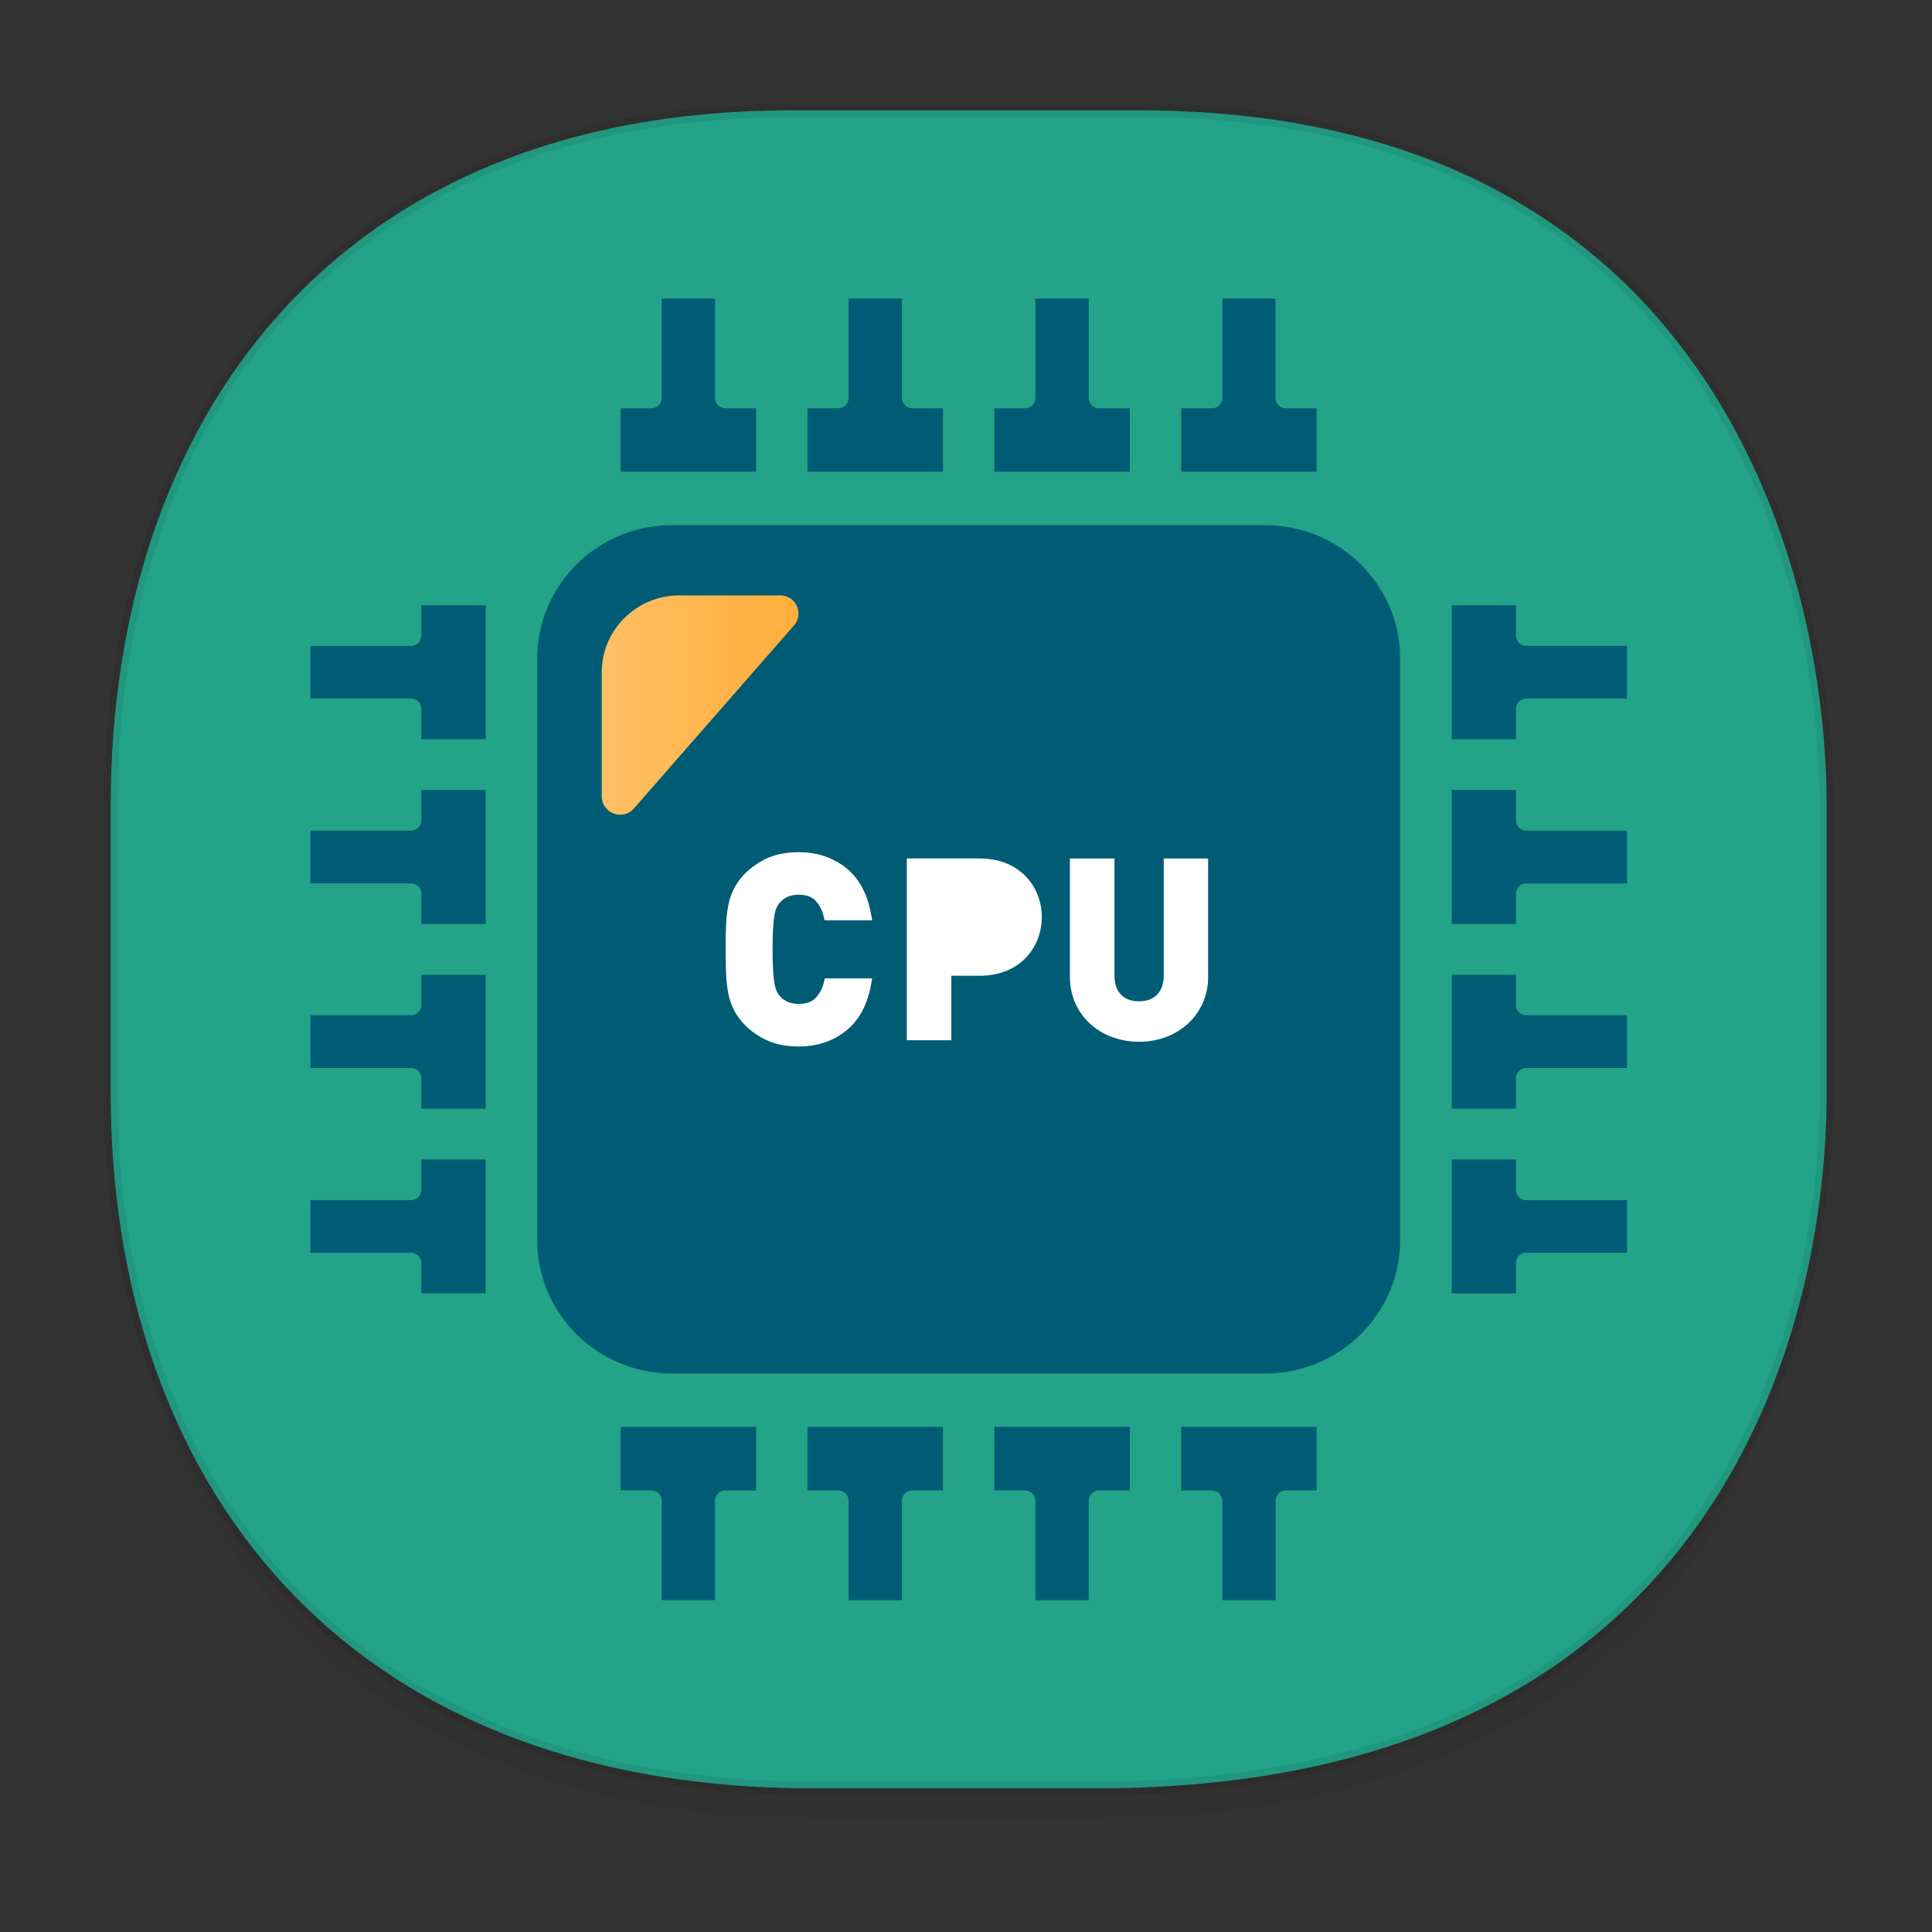 <svg xmlns:osb="http://www.openswatchbook.org/uri/2009/osb" xmlns="http://www.w3.org/2000/svg" xmlns:xlink="http://www.w3.org/1999/xlink" width="48" height="48" version="1.1" id="svg38"><rect width="100%" height="100%" fill="#333333" stroke="none"/><defs id="defs22"><linearGradient id="linearGradient4488"><stop id="stop4490" offset="0" stop-color="#000" stop-opacity=".047"/><stop id="stop4492" offset="1" stop-color="#000" stop-opacity="0"/></linearGradient><style id="style4511"/><style id="style4511-26"/><style id="style4511-9"/><style id="style4552"/><linearGradient id="b-5" y1="532.8" y2="506.8" x2="0" gradientUnits="userSpaceOnUse"><stop stop-color="#989a9b" id="stop7-629"/><stop offset="1" stop-color="#f6f6f7" id="stop9-12"/></linearGradient><linearGradient id="d-0" y1="22.346" x1="29.855" y2="28.506" x2="54.32" gradientUnits="userSpaceOnUse"><stop stop-color="#ffc169" id="stop17-62"/><stop offset="1" stop-color="#ffa92d" id="stop19-6"/></linearGradient><style id="style4511-2"/><linearGradient xlink:href="#linearGradient4488" id="linearGradient4540" gradientUnits="userSpaceOnUse" gradientTransform="matrix(.309 0 0 .304 -64.017 1.994)" x1="288.112" y1="141.785" x2="287.575" y2="79.008"/><linearGradient osb:paint="solid" id="linearGradient5293"><stop id="stop5295" offset="0" stop-color="#9a89c0" stop-opacity="1"/></linearGradient><style id="style2" type="text/css"><![CDATA[.fil5{fill:none}.fil1{fill:#196FBA}.fil0{fill:#25B2EE}.fil4{fill:#793C7C}.fil3{fill:#8C508C}.fil2{fill:white}]]></style><linearGradient xlink:href="#b-5" id="linearGradient1980" x1="29.347" y1="9.57" x2="32.713" y2="9.57" gradientUnits="userSpaceOnUse"/><linearGradient xlink:href="#b-5" id="linearGradient1982" x1="24.705" y1="9.57" x2="28.07" y2="9.57" gradientUnits="userSpaceOnUse"/><linearGradient xlink:href="#b-5" id="linearGradient1984" x1="20.062" y1="9.57" x2="23.428" y2="9.57" gradientUnits="userSpaceOnUse"/><linearGradient xlink:href="#b-5" id="linearGradient1986" x1="15.42" y1="9.57" x2="18.786" y2="9.57" gradientUnits="userSpaceOnUse"/><linearGradient xlink:href="#b-5" id="linearGradient1994" x1="7.712" y1="16.702" x2="12.066" y2="16.702" gradientUnits="userSpaceOnUse"/><linearGradient xlink:href="#b-5" id="linearGradient1996" x1="7.712" y1="21.291" x2="12.066" y2="21.291" gradientUnits="userSpaceOnUse"/><linearGradient xlink:href="#b-5" id="linearGradient1998" x1="7.712" y1="25.881" x2="12.066" y2="25.881" gradientUnits="userSpaceOnUse"/><linearGradient xlink:href="#b-5" id="linearGradient2000" x1="7.712" y1="30.47" x2="12.066" y2="30.47" gradientUnits="userSpaceOnUse"/><linearGradient xlink:href="#b-5" id="linearGradient2008" x1="36.067" y1="30.47" x2="40.421" y2="30.47" gradientUnits="userSpaceOnUse"/><linearGradient xlink:href="#b-5" id="linearGradient2010" x1="36.067" y1="25.881" x2="40.421" y2="25.881" gradientUnits="userSpaceOnUse"/><linearGradient xlink:href="#b-5" id="linearGradient2012" x1="36.067" y1="21.291" x2="40.421" y2="21.291" gradientUnits="userSpaceOnUse"/><linearGradient xlink:href="#b-5" id="linearGradient2014" x1="36.067" y1="16.702" x2="40.421" y2="16.702" gradientUnits="userSpaceOnUse"/><linearGradient xlink:href="#b-5" id="linearGradient2022" x1="15.42" y1="37.602" x2="18.786" y2="37.602" gradientUnits="userSpaceOnUse"/><linearGradient xlink:href="#b-5" id="linearGradient2024" x1="20.062" y1="37.602" x2="23.428" y2="37.602" gradientUnits="userSpaceOnUse"/><linearGradient xlink:href="#b-5" id="linearGradient2026" x1="24.705" y1="37.602" x2="28.07" y2="37.602" gradientUnits="userSpaceOnUse"/><linearGradient xlink:href="#b-5" id="linearGradient2028" x1="29.347" y1="37.602" x2="32.712" y2="37.602" gradientUnits="userSpaceOnUse"/><linearGradient xlink:href="#d-0" id="linearGradient2048" x1="-41.42" y1="13.052" x2="-34.516" y2="13.052" gradientUnits="userSpaceOnUse" gradientTransform="translate(55.854 4.66)"/></defs><style id="style4485" type="text/css">.st0{fill:#005c75}</style><g id="g2120"><path d="M2.75 26.22v1.67c0 9.573 5.68 17.281 17.44 17.281h7.05c15.392 0 18.143-11.322 18.143-17.282v-1.668c0 5.96-2.75 17.282-18.143 17.282h-7.05c-11.76 0-17.44-7.708-17.44-17.282z" id="path4516" opacity="1" fill="url(#linearGradient4540)" fill-opacity="1" stroke="none" stroke-width="1.109" stroke-linecap="square" stroke-linejoin="bevel" stroke-miterlimit="4" stroke-dasharray="none" stroke-dashoffset="0" stroke-opacity=".078"/><path d="M19.649 2.742h8.64c14.148 0 17.094 11.247 17.094 17.282v7.124c0 5.96-2.75 17.282-18.143 17.282h-7.05c-11.76 0-17.44-7.708-17.44-17.282v-7.124c0-9.574 5.564-17.282 16.899-17.282z" id="path4518" opacity="1" fill="#23a388" fill-opacity="1" stroke="#000" stroke-width=".337" stroke-linecap="square" stroke-linejoin="bevel" stroke-miterlimit="4" stroke-dasharray="none" stroke-dashoffset="0" stroke-opacity=".078"/><path id="path1026" d="M24.909 22.785a.565.565 0 0 0-.165-.424c-.11-.106-.26-.159-.455-.159H23.5v1.163h.788c.194 0 .345-.053.455-.16a.548.548 0 0 0 .165-.42z" class="st0" fill="#374149" stroke-width=".064"/><path id="path1030" d="M15.42 11.711v.01h3.366v-1.578h-.763a.257.257 0 0 1-.258-.255V7.417H16.44v2.471c0 .14-.116.255-.258.255h-.762v1.568z" class="st0" fill="url(#linearGradient1986)" fill-opacity="1" stroke-width=".064"/><path id="path1032" d="M23.242 11.722h.186v-1.579h-.761a.256.256 0 0 1-.258-.255V7.417h-1.325v2.471c0 .14-.115.255-.258.255h-.764v1.578h3.18z" class="st0" fill="url(#linearGradient1984)" fill-opacity="1" stroke-width=".064"/><path id="path1034-9" d="M24.705 11.711v.01h3.365v-1.578h-.762a.257.257 0 0 1-.258-.255V7.417h-1.325v2.471c0 .14-.116.255-.258.255h-.762v1.568z" class="st0" fill="url(#linearGradient1982)" fill-opacity="1" stroke-width=".064"/><path id="path1036" d="M32.526 11.722h.187v-1.579h-.765a.257.257 0 0 1-.258-.255V7.417h-1.32v2.471c0 .14-.116.255-.258.255h-.764v1.578h3.179z" class="st0" fill="url(#linearGradient1980)" fill-opacity="1" stroke-width=".064"/><path id="path1038" d="M29.533 35.45h-.186v1.579h.763c.142 0 .258.114.258.255v2.471h1.325v-2.471c0-.141.115-.255.258-.255h.761V35.45h-3.179z" class="st0" fill="url(#linearGradient2028)" fill-opacity="1" stroke-width=".064"/><path id="path1040" d="M24.89 35.45h-.185v1.578h.761c.142 0 .258.115.258.256v2.471h1.325v-2.471c0-.141.115-.255.258-.255h.763V35.45h-3.179z" class="st0" fill="url(#linearGradient2026)" fill-opacity="1" stroke-width=".064"/><path id="path1042" d="M20.249 35.45h-.187v1.579h.763c.143 0 .258.114.258.255v2.471h1.325v-2.471c0-.141.116-.255.258-.255h.762V35.45H20.25z" class="st0" fill="url(#linearGradient2024)" fill-opacity="1" stroke-width=".064"/><path id="path1044" d="M15.606 35.45h-.186v1.578h.765c.142 0 .258.115.258.256v2.47h1.321v-2.469c0-.141.116-.255.258-.255h.763v-1.58h-3.178z" class="st0" fill="url(#linearGradient2022)" fill-opacity="1" stroke-width=".064"/><path id="path1046" d="M40.235 16.046h-2.313a.256.256 0 0 1-.258-.255v-.753h-1.597v3.328h1.597v-.754c0-.142.115-.256.258-.256h2.498v-1.31h-.185z" class="st0" fill="url(#linearGradient2014)" fill-opacity="1" stroke-width=".064"/><path id="path1048" d="M37.922 20.638a.257.257 0 0 1-.258-.256v-.754h-1.596v3.327h1.596v-.752c0-.141.115-.255.258-.255h2.499v-1.311h-2.499z" class="st0" fill="url(#linearGradient2012)" fill-opacity="1" stroke-width=".064"/><path id="path1050" d="M37.922 25.225a.257.257 0 0 1-.258-.255v-.753h-1.597v3.328h1.597v-.755c0-.14.115-.255.258-.255h2.498v-1.31h-2.498z" class="st0" fill="url(#linearGradient2010)" fill-opacity="1" stroke-width=".064"/><path id="path1052" d="M37.922 29.817a.256.256 0 0 1-.258-.255v-.756h-1.597v3.328h1.597v-.756c0-.14.115-.255.258-.255h2.499v-1.306h-2.499z" class="st0" fill="url(#linearGradient2008)" fill-opacity="1" stroke-width=".064"/><path id="path1054" d="M10.655 28.806h-.186v.754a.257.257 0 0 1-.258.256H7.712v1.31h2.499c.142 0 .258.114.258.255v.752h1.597v-3.327h-.186z" class="st0" fill="url(#linearGradient2000)" fill-opacity="1" stroke-width=".064"/><path id="path1056" d="M10.655 24.217h-.186v.752a.256.256 0 0 1-.258.255H7.712v1.31h2.499c.142 0 .258.114.258.255v.755h1.597v-3.327h-.186z" class="st0" fill="url(#linearGradient1998)" fill-opacity="1" stroke-width=".064"/><path id="path1058" d="M10.655 19.627h-.186v.755c0 .14-.115.254-.258.254H7.712v1.311h2.499c.142 0 .258.114.258.254v.754h1.597v-3.328h-1.411z" class="st0" fill="url(#linearGradient1996)" fill-opacity="1" stroke-width=".064"/><path id="path1060" d="M10.655 15.038h-.186v.756c0 .14-.115.255-.258.255H7.712v1.306h2.499c.142 0 .258.114.258.255v.756h1.597v-3.328h-1.411z" class="st0" fill="url(#linearGradient1994)" fill-opacity="1" stroke-width=".064"/><path id="rect2032" fill="url(#linearGradient2048)" fill-opacity="1" stroke="none" stroke-opacity=".078" d="M14.434 14.548h6.903v6.328h-6.903z"/><path id="rect2050" fill="#fff" fill-opacity="1" stroke="none" stroke-width="1.059" stroke-opacity=".078" d="M17.833 20.243h12.656v6.831H17.833z"/><path id="path1028" d="M31.435 13.048H16.698c-1.85 0-3.35 1.483-3.35 3.312v14.452c0 1.829 1.5 3.311 3.35 3.311h14.737c1.85 0 3.35-1.482 3.35-3.311V16.36c0-1.829-1.5-3.312-3.35-3.312zm-9.767 9.817h-1.18l-.027-.106a.843.843 0 0 0-.21-.392c-.093-.092-.227-.137-.409-.137a.672.672 0 0 0-.27.05.549.549 0 0 0-.273.26.816.816 0 0 0-.056.192 2.72 2.72 0 0 0-.035.331 8.584 8.584 0 0 0-.013.523c0 .21.004.384.013.522.007.134.02.245.035.332a.818.818 0 0 0 .057.193.543.543 0 0 0 .273.258.67.67 0 0 0 .27.05c.182 0 .317-.045.411-.138a.822.822 0 0 0 .213-.39l.027-.106h1.012l.162.002-.029.162c-.09.5-.3.885-.626 1.143-.323.256-.717.385-1.171.385-.28 0-.53-.044-.741-.133a1.849 1.849 0 0 1-.57-.377 1.498 1.498 0 0 1-.439-.825 3.281 3.281 0 0 1-.053-.495 16.168 16.168 0 0 1 0-1.166c.007-.18.025-.348.054-.495a1.506 1.506 0 0 1 .435-.823c.172-.164.364-.291.573-.379.21-.088.46-.133.741-.133.454 0 .848.13 1.171.385.325.258.536.643.626 1.143l.027.148zm-6.155-2.636h-.007a.455.455 0 0 1-.555-.44v-3.092c0-1.047.867-1.904 1.926-1.904h2.505c.39 0 .6.453.345.745l-3.976 4.546a.45.45 0 0 1-.238.145zm8.133 4.013h-.01v1.603H22.53v-4.517h1.799c.238 0 .456.04.65.112.194.077.358.186.492.318.131.133.235.292.305.467a1.513 1.513 0 0 1 0 1.12 1.379 1.379 0 0 1-.797.784 1.765 1.765 0 0 1-.65.113h-.683zm4.205.47c.108.11.254.165.447.165s.34-.054.45-.166c.111-.113.165-.271.165-.484V21.33h1.102v2.927a1.557 1.557 0 0 1-.506 1.181c-.155.14-.338.25-.545.328a1.887 1.887 0 0 1-.666.116 1.91 1.91 0 0 1-.666-.116 1.681 1.681 0 0 1-.545-.328 1.53 1.53 0 0 1-.37-.512 1.62 1.62 0 0 1-.136-.67V21.33h1.108v2.897c0 .213.053.372.162.484z" class="st0" fill="#374149" stroke-width=".064"/></g></svg>
